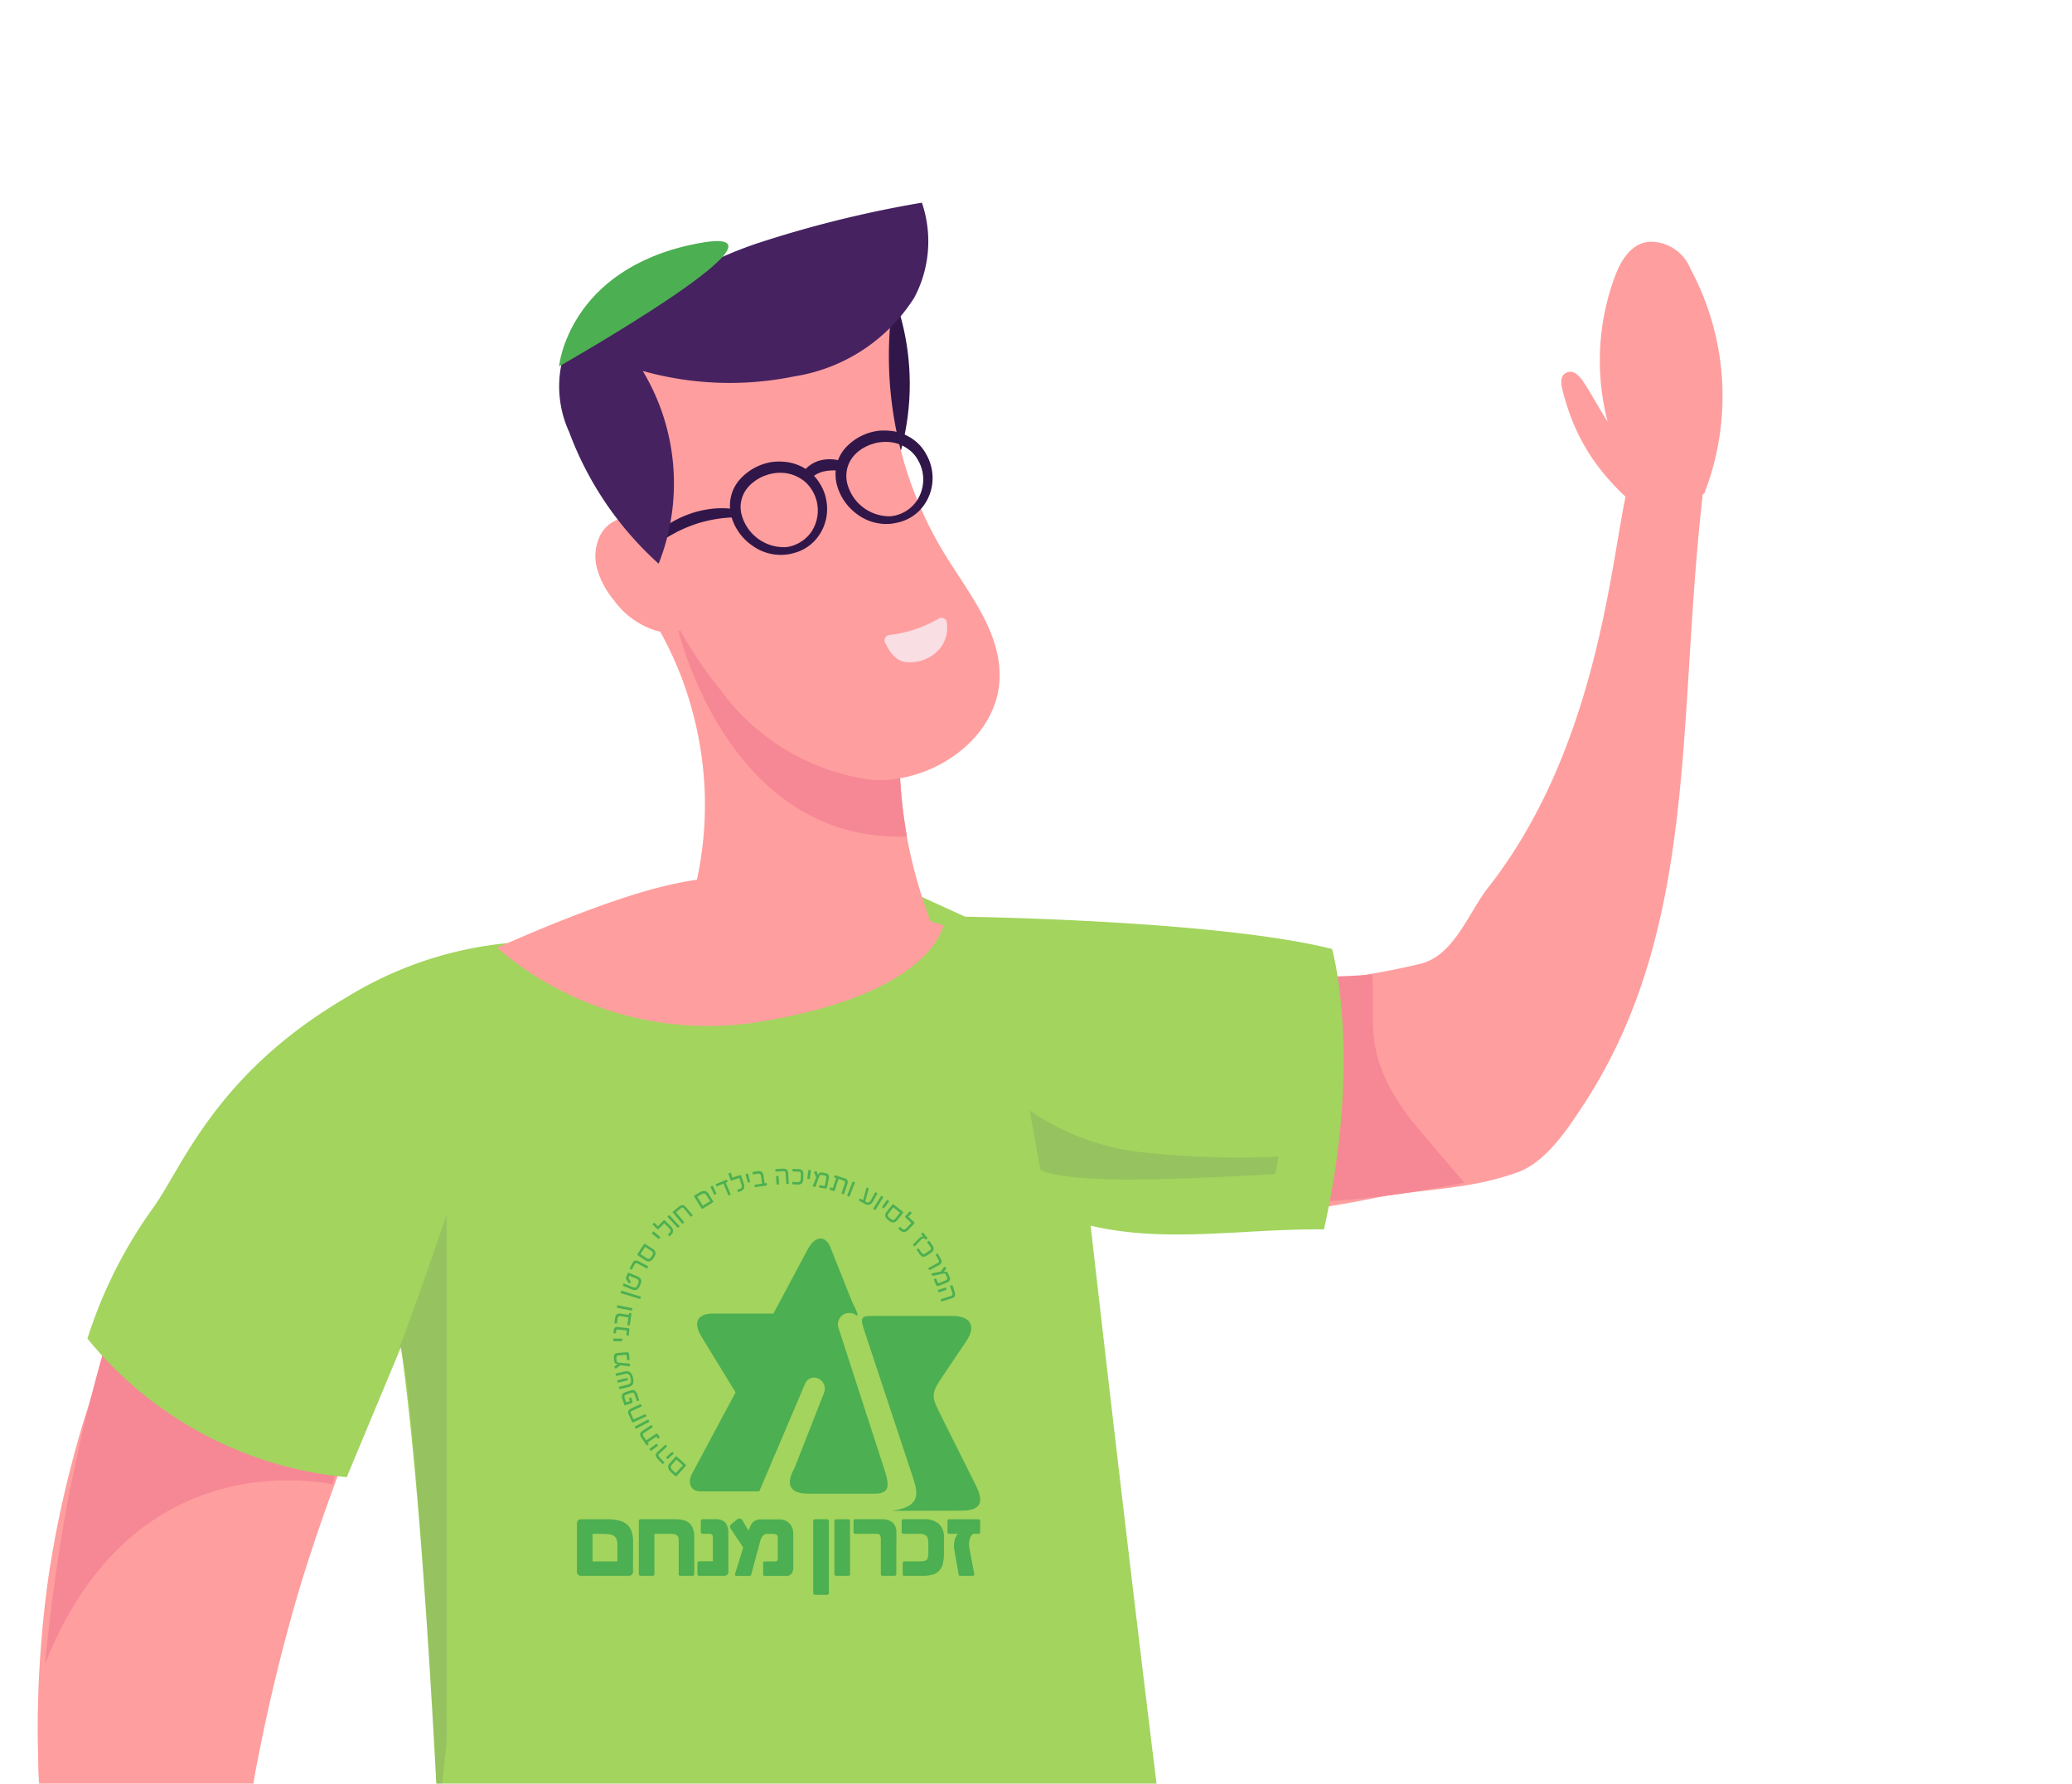 <svg xmlns="http://www.w3.org/2000/svg" xmlns:xlink="http://www.w3.org/1999/xlink" width="165" height="142" viewBox="0 0 165 142"><defs><style>.a{fill:#fff;stroke:#707070;}.b{fill:#4caf51;}.c{clip-path:url(#a);}.d,.l{fill:#ff9e9e;}.d,.e,.f,.g,.h,.i{stroke:rgba(0,0,0,0);}.e{fill:#f68895;}.f{fill:#311649;}.g{fill:#a2d45e;}.h{fill:#f9dee4;}.i{fill:#462261;}.j{clip-path:url(#b);}.k{fill:#311e69;opacity:0.1;}</style><clipPath id="a"><rect class="a" width="165" height="142" transform="translate(43 114)"/></clipPath><clipPath id="b"><rect class="b" width="34" height="34" transform="translate(-0.019 0.154)"/></clipPath></defs><g class="c" transform="translate(-43 -114)"><g transform="translate(43.003 114.061)"><g transform="matrix(0.995, -0.105, 0.105, 0.995, 68.939, 12.078)"><path class="d" d="M1145.542,402.948c9.22,5.479,20.3,6.828,31.277,5.765,4.333-.409,7.666.162,11.856-.881,2.31-.572,4.375-3.146,5.377-4.353,10.957-13.063,10.9-29.727,14.845-47.553,1.267-5.683-4.6-5.24-6.089-.64-1.8,5.54-4.5,19.86-14.132,29.775-1.779,1.819-3.25,5.111-6.031,5.479a58.246,58.246,0,0,1-9.874.45c-4.886-.164-9.71-.838-15.291-1.574-2.371-.327-6.664-1.431-10.855-1.819Z" transform="translate(-1145.542 -321.701)"/><path class="d" d="M1153.826,347.536a21.377,21.377,0,0,0,2.329-17.8,3.4,3.4,0,0,0-2.81-2.7c-1.49-.155-2.587,1.127-3.323,2.4a19.232,19.232,0,0,0-2.649,11.015c-.447-1.1-.817-2.323-1.262-3.414-.207-.507-.562-1.157-1.145-1.053s-.669.664-.641,1.234c.214,4.614,1.9,7.955,4.942,11.408C1150.8,348.305,1152.312,347.957,1153.826,347.536Z" transform="translate(-1116.203 -211.659) rotate(-5)"/><path class="e" d="M1165.02,374.522c9.219,5.479,21.8,6.342,32.775,5.278-.077-.119-3.371-4.889-3.608-5.278-3.486-5.65-2.077-8.072-1.937-11.959-4.886-.164-9.71-.838-15.291-1.574-2.371-.327-6.664-1.431-10.855-1.819Z" transform="translate(-1159.02 -293.276)"/></g><g transform="translate(1 98.925)"><path class="d" d="M1200.776,412.068c.016,1.007.037,2,.055,2.992.055.988.119,1.964.174,2.931s.17,1.92.269,2.863.188,1.871.34,2.793.28,1.815.42,2.707.341,1.766.506,2.618c.09.433.175.859.264,1.283s.2.84.3,1.257q.307,1.241.6,2.444c.216.8.459,1.571.689,2.348s.435,1.515.689,2.245.5,1.444.745,2.142c.124.349.23.7.37,1.033l.4,1c.531,1.321,1.016,2.575,1.579,3.744s1.034,2.269,1.586,3.282,1.034,1.955,1.531,2.807,1,1.622,1.455,2.306c.23.349.444.669.664.969s.439.573.641.831a16.328,16.328,0,0,0,1.124,1.265c.676.665,1.209.969,1.59.873s.6-.578.689-1.409a9.966,9.966,0,0,0,.025-1.5c0-.291-.03-.6-.055-.937s-.044-.684-.064-1.06q-.083-1.126-.23-2.468c-.09-.9-.156-1.873-.26-2.911s-.17-2.154-.274-3.327-.145-2.412-.216-3.709c-.016-.323-.034-.653-.051-.983s-.016-.669-.021-1.007q-.024-1.019-.051-2.074c-.025-.7,0-1.424,0-2.154s0-1.473.021-2.229.064-1.526.09-2.3c.021-.387.026-.782.051-1.177s.055-.791.085-1.192c.06-.8.1-1.611.17-2.433s.17-1.651.25-2.487.2-1.69.305-2.543.2-1.721.361-2.594.276-1.746.416-2.636.335-1.777.51-2.678c.719-3.589,1.609-7.275,2.666-11.012s2.319-7.331,3.594-10.789c.329-.859.646-1.716.965-2.562s.676-1.674,1.013-2.494c.154-.41.324-.813.5-1.222s.354-.813.524-1.222c.344-.8.65-1.6,1.016-2.374s.689-1.548,1.021-2.309.689-1.5,1.039-2.24c.055-.117.105-.239.161-.349a74.377,74.377,0,0,1-19-6.432c-.179.316-.366.637-.55.957-.46.813-.931,1.637-1.379,2.48s-.869,1.709-1.294,2.582-.821,1.773-1.22,2.678-.809,1.822-1.149,2.765-.715,1.887-1.064,2.847-.634,1.941-.954,2.927c-.75,2.479-1.4,5.027-1.94,7.63-.324,1.557-.6,3.142-.841,4.73A87.85,87.85,0,0,0,1200.776,412.068Z" transform="translate(-1198.776 -372.98)"/></g><path class="e" d="M1200.777,402.723c7.094-15.4,19.564-14.019,23.616-13.084.166-.535.337-1.071.5-1.609.329-1.055.62-2.105.968-3.126s.657-2.039.973-3.041.657-1.979.99-2.949c.052-.154.1-.315.153-.46a58.836,58.836,0,0,1-18.108-8.469c-.171.416-.349.839-.524,1.259-.438,1.071-.887,2.156-1.314,3.266s-.828,2.25-1.233,3.4-.782,2.335-1.163,3.525-.771,2.4-1.1,3.64-.681,2.484-1.014,3.748-.6,2.556-.909,3.854C1201.912,395.939,1201.287,399.292,1200.777,402.723Z" transform="translate(-1216.624 -206.925) rotate(-3)"/><path class="f" d="M1185.142,337.416a20.19,20.19,0,0,1-.5,14.2,64.982,64.982,0,0,1-2.16-11.084,3.1,3.1,0,0,1,.31-2.1A3.172,3.172,0,0,1,1185.142,337.416Z" transform="translate(-1113.751 -313.33)"/><path class="g" d="M1167.384,395.562a30.224,30.224,0,0,0,20.65,11.031l4.319-10.36c.021.186.046.375.071.556.765,5.615,1.421,13.169,1.979,21.374.855,12.693,1.462,26.928,1.811,37.882.1,3.02.17,5.789.23,8.2a231.357,231.357,0,0,0,47.208,1.93q7.229-.448,14.414-1.34c-1.326-6.29-2.454-12.463-3.4-18.448q-.5-3.127-.931-6.164c-.149-1.055-.294-2.11-.439-3.151-.974-7.265-3.921-31.989-6.024-50.5,6.093,1.436,12.321.209,18.579.3,3.1-13.805.646-22.327.646-22.327-9.1-2.3-28.957-2.555-29.222-2.574h0c-4.286-1.949-8.584-3.907-12.428-5.856-3.321,1.34,1.449,4.521-1.869,5.856l-1.729,3.884h-4.826l-8.957-1.685a29.92,29.92,0,0,0-19.43,4.21c-10.377,6.068-13.024,13.366-15.343,16.667A36.793,36.793,0,0,0,1167.384,395.562Z" transform="translate(-1160.424 -289.052)"/><path class="d" d="M1204.045,372.854a46.972,46.972,0,0,1-19.928.646,27.867,27.867,0,0,0,1.88-10.639v-.149a28.942,28.942,0,0,0-1.928-9.646,28.371,28.371,0,0,0-2.406-4.776,26.073,26.073,0,0,1,3.764-.1c6.511.285,13.019,2.875,16.219,7.674a37.172,37.172,0,0,0-.14,4.55c.02.669.06,1.331.119,1.99.069.869.174,1.731.31,2.581.042.3.094.609.15.919q.179,1.038.434,2.068A36.972,36.972,0,0,0,1204.045,372.854Z" transform="translate(-1129.87 -299.377)"/><path class="e" d="M1200.706,364.968c.042.3.094.609.15.919-14.52.526-18.34-16.91-18.34-16.91l1.685-.8c6.511.285,13.02,2.875,16.218,7.674a37.146,37.146,0,0,0-.14,4.55c.02.669.06,1.331.12,1.99C1200.465,363.254,1200.571,364.111,1200.706,364.968Z" transform="translate(-1128.64 -299.354)"/><path class="d" d="M1200.289,338.027a30.249,30.249,0,0,0,4.259,18.616c1.914,3.135,4.509,6.23,4.419,9.905-.115,4.826-5.3,8.425-10.131,8.154a17.775,17.775,0,0,1-12.118-7.2,33.308,33.308,0,0,1-7.189-24.835A36.751,36.751,0,0,1,1200.289,338.027Z" transform="translate(-1129.368 -312.668)"/><path class="h" d="M1181.509,349.676a9.991,9.991,0,0,0,3.925-1.305.431.431,0,0,1,.589.156.452.452,0,0,1,.052.163,2.635,2.635,0,0,1-.579,2.1,3.105,3.105,0,0,1-2.723,1.034c-.8-.11-1.241-.8-1.609-1.531a.428.428,0,0,1,.191-.575A.409.409,0,0,1,1181.509,349.676Z" transform="translate(-1110.682 -299.184)"/><path class="f" d="M1181.642,350.812h0a3.617,3.617,0,0,1,.765-.894,7.345,7.345,0,0,1,1.106-.809,8.479,8.479,0,0,1,1.524-.689c.085-.03.175-.06.264-.085.179-.051.361-.1.549-.14h0c.264-.06.54-.1.816-.14a7.744,7.744,0,0,1,1.365-.025l.1.014a3.016,3.016,0,0,1,.055-.885,3.08,3.08,0,0,1,.671-1.379,4.3,4.3,0,0,1,2.556-1.441,4.59,4.59,0,0,1,1.494.039,3.874,3.874,0,0,1,1.246.506,2.55,2.55,0,0,1,1.075-.66l.1-.025a3.083,3.083,0,0,1,1.4-.014,2.969,2.969,0,0,1,.623-1.011,4.239,4.239,0,0,1,1.232-.919h0a4.446,4.446,0,0,1,.69-.271,4.782,4.782,0,0,1,.69-.14,4.892,4.892,0,0,1,1,.014,2.863,2.863,0,0,1,.485.09,3.409,3.409,0,0,1,.921.37h0a2.576,2.576,0,0,1,.43.28,3.42,3.42,0,0,1,.97,1.149,3.816,3.816,0,0,1,.46,1.409,3.71,3.71,0,0,1-.74,2.721l-.043.055a3.459,3.459,0,0,1-1.131.919,3.866,3.866,0,0,1-.616.246,5.06,5.06,0,0,1-.77.154,3.893,3.893,0,0,1-2.73-.8,4.249,4.249,0,0,1-1.59-2.409,3.593,3.593,0,0,1-.069-1.041,4,4,0,0,0-.991.09l-.08.025a2.18,2.18,0,0,0-.659.315,3.468,3.468,0,0,1,.489.65,3.588,3.588,0,0,1,.51,1.39,3.712,3.712,0,0,1-.671,2.8,3.444,3.444,0,0,1-1.859,1.289,3.722,3.722,0,0,1-.6.131,3.843,3.843,0,0,1-2.758-.69,4.23,4.23,0,0,1-1.666-2.255l-.23.014a10.545,10.545,0,0,0-1.232.154,10.88,10.88,0,0,0-1.149.276l-.042.014h0c-.094.025-.181.06-.276.09a10.813,10.813,0,0,0-1.1.446l-.294.136-.228.131h0a8.413,8.413,0,0,0-.834.49l-.421.285a5.339,5.339,0,0,1-.46.294.591.591,0,0,1-.124.055.233.233,0,0,1-.1.014.269.269,0,0,1-.105-.041l-.051-.071v-.064A.3.3,0,0,1,1181.642,350.812Zm15.78-4.946a3.473,3.473,0,0,0,3.466,2.785,2.76,2.76,0,0,0,.549-.1,2.9,2.9,0,0,0,1.5-1.046,1.88,1.88,0,0,0,.209-.336h0a3.045,3.045,0,0,0-.071-3.02,2.486,2.486,0,0,0-.77-.85l-.129-.085h0a2.812,2.812,0,0,0-.86-.384h0l-.05-.014a3.309,3.309,0,0,0-1.166-.06,2.31,2.31,0,0,0-.54.115,3.058,3.058,0,0,0-.556.209h-.017l-.268.149a.99.99,0,0,0-.161.1l-.085.069a1.3,1.3,0,0,0-.23.179,2.56,2.56,0,0,0-.706,1.011l-.05.154a1.044,1.044,0,0,0-.042.17,2.532,2.532,0,0,0-.021.949ZM1189,348.282a.773.773,0,0,0,.035.184l.016.06a3.483,3.483,0,0,0,3.567,2.581,2.587,2.587,0,0,0,.435-.094,2.919,2.919,0,0,0,1.56-1.135,3.078,3.078,0,0,0,0-3.374,2.964,2.964,0,0,0-.5-.586,1.859,1.859,0,0,0-.31-.23,2.962,2.962,0,0,0-1.064-.439,3.3,3.3,0,0,0-1.556.076,3.939,3.939,0,0,0-.715.289l-.26.156a1.353,1.353,0,0,0-.156.12l-.085.064a1.249,1.249,0,0,0-.216.184c-.055.051-.1.1-.149.154l-.046.055a2.356,2.356,0,0,0-.515.991,2.251,2.251,0,0,0-.042.942Z" transform="translate(-1129.995 -307.61)"/><path class="d" d="M1194.165,346.7a1.988,1.988,0,0,0-1.82-1.859,2.579,2.579,0,0,0-2.356,1.335,3.741,3.741,0,0,0-.276,2.774,6.789,6.789,0,0,0,1.349,2.494,6.445,6.445,0,0,0,3.39,2.411,3.416,3.416,0,0,0,3.718-1.356C1196.353,350.815,1194.158,349.177,1194.165,346.7Z" transform="translate(-1142.156 -303.692)"/><path class="i" d="M1189.695,362.674a17.381,17.381,0,0,0-1.264-15.345,25.624,25.624,0,0,0,12.07.43,13.826,13.826,0,0,0,9.558-6.279,9.566,9.566,0,0,0,.6-7.55,90.831,90.831,0,0,0-12.781,3.13,31.355,31.355,0,0,0-11.491,6.665,3.908,3.908,0,0,0-4.39,2.88,8.672,8.672,0,0,0,.575,5.589A26.471,26.471,0,0,0,1189.695,362.674Z" transform="translate(-1137.248 -317.856)"/><path class="d" d="M1212.022,413.021a13.35,13.35,0,0,0,6.959,3.084,4.426,4.426,0,0,1,1.519.34,1.261,1.261,0,0,1,.749,1.25c-.135.756-1.124,1.009-1.88.88a4.862,4.862,0,0,0-2.266-.209,2.112,2.112,0,0,0-1.271,1.986,6.3,6.3,0,0,0,.609,2.42l2.909,7.239a4.385,4.385,0,0,1,.311,3.76,3.822,3.822,0,0,1-3.71,1.345,13.455,13.455,0,0,1-10.259-20.79A17.072,17.072,0,0,1,1212.022,413.021Z" transform="translate(-1197.249 -243.308)"/><path class="b" d="M-14436.947-11364.767c10.031-2.061-10.75,9.732-10.75,9.732S-14446.984-11362.7-14436.947-11364.767Z" transform="translate(14492.213 11384.142)"/><g class="j" transform="translate(45.016 92.786)"><path class="b" d="M-2894.854,99.276l.566-.621-.51-.462-.362.4a.351.351,0,0,0-.082.131.22.22,0,0,0,0,.118.278.278,0,0,0,.058.113.835.835,0,0,0,.109.114Zm-.028-1.287a.087.087,0,0,1,.14-.007l.66.6a.089.089,0,0,1,.008.142l-.693.76a.09.09,0,0,1-.143.007l-.279-.253a1.337,1.337,0,0,1-.174-.189.5.5,0,0,1-.089-.189.381.381,0,0,1,.011-.194.594.594,0,0,1,.132-.208Zm-.986.551a.038.038,0,0,1-.027.01.031.031,0,0,1-.026-.011l-.378-.408a.729.729,0,0,1-.1-.127.33.33,0,0,1-.044-.133.279.279,0,0,1,.027-.142.5.5,0,0,1,.121-.153l.6-.55a.031.031,0,0,1,.05,0l.085.092a.039.039,0,0,1,.01.025.034.034,0,0,1-.013.026l-.556.513a.928.928,0,0,0-.076.078.172.172,0,0,0-.039.071.1.1,0,0,0,.009.074.408.408,0,0,0,.068.093l.382.406a.037.037,0,0,1,.009.025.042.042,0,0,1-.012.028Zm.7-.944a.033.033,0,0,1,.052,0l.084.091a.032.032,0,0,1,0,.051l-.442.408a.033.033,0,0,1-.052,0l-.084-.092a.032.032,0,0,1,0-.051Zm-1.238-.651a.031.031,0,0,1,.028-.006.046.046,0,0,1,.022.014l.074.1a.048.048,0,0,1,.01.028.035.035,0,0,1-.013.026l-.517.384a.035.035,0,0,1-.028.006.038.038,0,0,1-.027-.016l-.074-.1a.034.034,0,0,1-.005-.027.037.037,0,0,1,.014-.025Zm-.409-1.494a.033.033,0,0,1,.03,0,.048.048,0,0,1,.023.019l.066.1a.043.043,0,0,1,.009.028.035.035,0,0,1-.017.025l-.682.454a.178.178,0,0,0-.092.117.238.238,0,0,0,.052.145l.22.329.78-.52a.086.086,0,0,1,.135.025l.156.233a.032.032,0,0,1-.01.05l-.1.068a.031.031,0,0,1-.049-.01l-.1-.148-.7.466.074.112a.032.032,0,0,1-.011.05l-.1.066a.04.04,0,0,1-.027.006.028.028,0,0,1-.024-.014l-.448-.669a.3.3,0,0,1-.055-.25.364.364,0,0,1,.16-.2Zm-.256-.434a.032.032,0,0,1,.031,0,.038.038,0,0,1,.018.018l.058.109a.046.046,0,0,1,.005.03.031.031,0,0,1-.019.023l-1.023.536a.036.036,0,0,1-.029,0,.037.037,0,0,1-.023-.02l-.058-.109a.03.03,0,0,1,0-.028.036.036,0,0,1,.017-.023Zm-.592-1.231a.033.033,0,0,1,.029,0,.049.049,0,0,1,.021.02l.05.111a.049.049,0,0,1,0,.029.036.036,0,0,1-.021.021l-.687.317c-.038.018-.07.034-.1.05a.165.165,0,0,0-.059.054.119.119,0,0,0-.013.075.382.382,0,0,0,.036.109l.2.426.908-.417a.033.033,0,0,1,.03,0,.041.041,0,0,1,.019.018l.052.113a.045.045,0,0,1,0,.03.033.033,0,0,1-.02.022l-1.05.482a.03.03,0,0,1-.03,0,.032.032,0,0,1-.022-.02l-.264-.569a.751.751,0,0,1-.051-.15.338.338,0,0,1,0-.142.278.278,0,0,1,.069-.129.49.49,0,0,1,.16-.109Zm-.78-.523a.036.036,0,0,1,.031,0,.038.038,0,0,1,.02.024l.092.268a.135.135,0,0,1,.008.072.076.076,0,0,1-.027.045.131.131,0,0,1-.046.028l-.056.02-.469.161a.04.04,0,0,1-.028,0,.032.032,0,0,1-.02-.022l-.173-.508a.449.449,0,0,1-.011-.316.389.389,0,0,1,.255-.2l.326-.111a1.134,1.134,0,0,1,.22-.053.359.359,0,0,1,.166.017.285.285,0,0,1,.125.1.691.691,0,0,1,.1.194l.159.469c.009.025,0,.042-.021.05l-.116.039c-.022.007-.038,0-.047-.027l-.153-.451a.465.465,0,0,0-.059-.124.154.154,0,0,0-.071-.059.176.176,0,0,0-.1-.005,1.108,1.108,0,0,0-.135.038l-.284.1c-.043.015-.077.028-.107.042a.157.157,0,0,0-.063.05.116.116,0,0,0-.018.076.462.462,0,0,0,.027.119l.117.343.294-.1-.066-.194a.035.035,0,0,1,.022-.05Zm-.541-2.068a.9.9,0,0,1,.275-.028.424.424,0,0,1,.2.067.434.434,0,0,1,.144.162,1.066,1.066,0,0,1,.1.259,1.372,1.372,0,0,1,.042.286.522.522,0,0,1-.04.223.416.416,0,0,1-.134.162.707.707,0,0,1-.244.1l-.661.161a.035.035,0,0,1-.028-.006.04.04,0,0,1-.019-.025l-.029-.115a.037.037,0,0,1,.005-.029.036.036,0,0,1,.024-.018l.65-.158a.493.493,0,0,0,.183-.079.243.243,0,0,0,.084-.121.384.384,0,0,0,.01-.156,1.351,1.351,0,0,0-.034-.186.973.973,0,0,0-.054-.165.284.284,0,0,0-.086-.114.3.3,0,0,0-.14-.052.622.622,0,0,0-.211.022l-.612.15a.053.053,0,0,1-.028,0,.027.027,0,0,1-.017-.021l-.032-.126a.032.032,0,0,1,.006-.027.063.063,0,0,1,.024-.014Zm.247.5a.034.034,0,0,1,.03.005.036.036,0,0,1,.016.022l.03.12a.038.038,0,0,1,0,.028.035.035,0,0,1-.024.015l-.742.181a.037.037,0,0,1-.028,0,.033.033,0,0,1-.019-.023l-.03-.12a.033.033,0,0,1,.006-.027.037.037,0,0,1,.023-.018Zm-.044-2.04a.234.234,0,0,1,.148.025.126.126,0,0,1,.06.1l.037.452a.046.046,0,0,1-.007.028.033.033,0,0,1-.025.014l-.121.01a.037.037,0,0,1-.028-.008.045.045,0,0,1-.011-.026l-.029-.341c0-.03-.01-.047-.027-.051a.318.318,0,0,0-.08,0l-.54.045a.323.323,0,0,0-.1.022.119.119,0,0,0-.055.046.149.149,0,0,0-.019.068.463.463,0,0,0,0,.086l.015.178a.455.455,0,0,0,.009.067.142.142,0,0,0,.027.052.138.138,0,0,0,.049.036.267.267,0,0,0,.083.019l.867.077c.013,0,.019.008.021.017s0,.019.005.029l.011.15a.017.017,0,0,1-.014.021.068.068,0,0,1-.032,0l-.72-.084-.353.264a.038.038,0,0,1-.027.009.033.033,0,0,1-.022-.011l-.076-.118a.039.039,0,0,1,.005-.054l.253-.171-.1-.03a.252.252,0,0,1-.13-.084.294.294,0,0,1-.048-.152l-.025-.3a.331.331,0,0,1,.011-.12.257.257,0,0,1,.051-.1.277.277,0,0,1,.095-.075.38.38,0,0,1,.135-.036Zm-.372-1.089a.032.032,0,0,1,.027.013.035.035,0,0,1,.009.024v.124a.041.041,0,0,1-.01.028.03.03,0,0,1-.025.012l-.645,0a.038.038,0,0,1-.027-.013.043.043,0,0,1-.011-.028V88.6a.032.032,0,0,1,.013-.024.033.033,0,0,1,.026-.013Zm.521-.831a.087.087,0,0,1,.088.108l-.05.453a.032.032,0,0,1-.041.032l-.121-.013c-.024,0-.034-.015-.032-.04l.039-.353-.707-.077a.338.338,0,0,0-.051,0,.123.123,0,0,0-.042.01.061.061,0,0,0-.032.029.138.138,0,0,0-.017.059l-.019.175a.036.036,0,0,1-.013.024.038.038,0,0,1-.028.008l-.12-.012a.039.039,0,0,1-.024-.014.034.034,0,0,1-.009-.027l.021-.2a.277.277,0,0,1,.1-.211.337.337,0,0,1,.232-.041Zm-1.073-.391a.046.046,0,0,1-.024-.013.032.032,0,0,1-.008-.028l.055-.373a.692.692,0,0,1,.04-.159.334.334,0,0,1,.079-.121.283.283,0,0,1,.128-.07.483.483,0,0,1,.2,0l.643.093.017-.118a.03.03,0,0,1,.016-.024.032.032,0,0,1,.025-.006l.121.017a.033.033,0,0,1,.031.042l-.131.9a.032.032,0,0,1-.041.031l-.121-.017a.041.041,0,0,1-.023-.013.033.033,0,0,1-.008-.028l.086-.586-.593-.086a.3.3,0,0,0-.189.019.222.222,0,0,0-.083.171l-.049.363a.032.032,0,0,1-.015.026.042.042,0,0,1-.029,0Zm1.365-1.206a.03.03,0,0,1,.024.017.04.04,0,0,1,.005.026l-.025.121a.048.048,0,0,1-.014.026.033.033,0,0,1-.03.006l-1.134-.224a.04.04,0,0,1-.023-.018.03.03,0,0,1-.006-.03l.024-.121a.04.04,0,0,1,.017-.022.04.04,0,0,1,.028-.006Zm.681-.92a.033.033,0,0,1,.02.019.036.036,0,0,1,0,.026l-.036.119a.05.05,0,0,1-.017.025.027.027,0,0,1-.027,0l-1.5-.463a.039.039,0,0,1-.02-.021.033.033,0,0,1,0-.03l.037-.119a.034.034,0,0,1,.019-.02.042.042,0,0,1,.029,0Zm-.267-1.619a.775.775,0,0,1,.21.133.352.352,0,0,1,.1.156.383.383,0,0,1,.005.189,1.338,1.338,0,0,1-.073.232,1.451,1.451,0,0,1-.113.213.432.432,0,0,1-.138.136.343.343,0,0,1-.182.046.662.662,0,0,1-.242-.058l-.688-.281a.039.039,0,0,1-.02-.019.029.029,0,0,1,0-.029l.047-.115a.036.036,0,0,1,.02-.019.037.037,0,0,1,.031,0l.691.283a.44.44,0,0,0,.148.037.187.187,0,0,0,.109-.027.268.268,0,0,0,.083-.09,1.159,1.159,0,0,0,.074-.151.924.924,0,0,0,.052-.163.27.27,0,0,0,0-.123.194.194,0,0,0-.06-.092.529.529,0,0,0-.132-.074l-.543-.221-.075.181.184.305a.034.034,0,0,1-.012.052l-.1.061a.035.035,0,0,1-.03.006.039.039,0,0,1-.022-.021l-.208-.34a.252.252,0,0,1-.015-.043.093.093,0,0,1,.006-.048l.132-.321a.088.088,0,0,1,.131-.05Zm.852-.8a.032.032,0,0,1,.015.049l-.059.109a.038.038,0,0,1-.02.018.036.036,0,0,1-.03,0l-.722-.387a.183.183,0,0,0-.146-.028.222.222,0,0,0-.1.107l-.211.391a.031.031,0,0,1-.048.014l-.106-.057a.039.039,0,0,1-.019-.021.029.029,0,0,1,0-.029l.24-.445a.3.3,0,0,1,.2-.166.366.366,0,0,1,.255.046Zm-.593-.963.488.319a.256.256,0,0,0,.231.058h0a.554.554,0,0,0,.178-.2.537.537,0,0,0,.109-.24.187.187,0,0,0-.036-.093.392.392,0,0,0-.107-.1l-.486-.321Zm.97-.415a.617.617,0,0,1,.167.158.35.35,0,0,1,.063.17.693.693,0,0,1-.141.373.691.691,0,0,1-.287.277.42.42,0,0,1-.393-.08l-.569-.372a.086.086,0,0,1-.032-.135l.483-.735a.089.089,0,0,1,.14-.028Zm.593-.963a.025.025,0,0,1,.013.025.034.034,0,0,1-.008.025l-.079.1a.046.046,0,0,1-.025.016.03.03,0,0,1-.028-.007l-.5-.407a.035.035,0,0,1-.013-.025.037.037,0,0,1,.008-.03l.079-.1a.033.033,0,0,1,.025-.011.036.036,0,0,1,.028.007Zm.855-.834a.725.725,0,0,1,.118.149.424.424,0,0,1,.059.163.372.372,0,0,1-.014.166.4.4,0,0,1-.1.16l-.139.142a.044.044,0,0,1-.027.013.032.032,0,0,1-.027-.011l-.087-.085a.03.03,0,0,1-.011-.026.035.035,0,0,1,.013-.027l.128-.132a.221.221,0,0,0,.066-.11.184.184,0,0,0,0-.1.3.3,0,0,0-.048-.089.843.843,0,0,0-.065-.074l-.386-.374-.431.441a.09.09,0,0,1-.143,0l-.341-.332a.029.029,0,0,1-.011-.027.038.038,0,0,1,.013-.027l.083-.086a.043.043,0,0,1,.026-.013.033.033,0,0,1,.027.011l.271.263.432-.444a.088.088,0,0,1,.14,0Zm.687-.03a.029.029,0,0,1,.01.028.04.04,0,0,1-.011.023l-.092.085a.043.043,0,0,1-.027.013.034.034,0,0,1-.028-.012l-.785-.847a.038.038,0,0,1-.009-.028.036.036,0,0,1,.013-.028l.092-.084a.029.029,0,0,1,.025-.008.038.038,0,0,1,.027.011Zm1.043-.876a.031.031,0,0,1,.009.027.036.036,0,0,1-.014.025l-.094.078a.049.049,0,0,1-.028.011.039.039,0,0,1-.026-.014l-.484-.581a.964.964,0,0,0-.074-.081.162.162,0,0,0-.067-.042.123.123,0,0,0-.077.005.394.394,0,0,0-.1.064l-.362.3.639.767a.031.031,0,0,1,.009.028.044.044,0,0,1-.013.023l-.1.079a.048.048,0,0,1-.028.011.032.032,0,0,1-.027-.014l-.74-.886a.04.04,0,0,1-.008-.027.035.035,0,0,1,.015-.027l.483-.4a.7.7,0,0,1,.13-.088.343.343,0,0,1,.139-.038.269.269,0,0,1,.143.034.463.463,0,0,1,.146.125Zm.376-1.446.444.713.586-.361-.283-.457a.352.352,0,0,0-.1-.114.231.231,0,0,0-.113-.038.278.278,0,0,0-.125.025.947.947,0,0,0-.139.071Zm1.25.327a.087.087,0,0,1-.032.136l-.759.468a.088.088,0,0,1-.138-.033l-.542-.873a.089.089,0,0,1,.033-.139l.32-.2a1.258,1.258,0,0,1,.23-.114.489.489,0,0,1,.206-.033.375.375,0,0,1,.185.065.6.6,0,0,1,.163.184Zm.273-.6a.03.03,0,0,1,0,.028.032.032,0,0,1-.018.019l-.112.053a.043.043,0,0,1-.03,0,.028.028,0,0,1-.021-.018l-.28-.579a.034.034,0,0,1,0-.029.042.042,0,0,1,.021-.023l.113-.053a.027.027,0,0,1,.026,0,.033.033,0,0,1,.022.018Zm.891-.952c.009.025,0,.042-.02.052l-.123.051.387.92a.031.031,0,0,1-.02.047l-.115.048a.032.032,0,0,1-.047-.02l-.387-.92-.519.217a.032.032,0,0,1-.047-.02l-.047-.11a.057.057,0,0,1,0-.029.032.032,0,0,1,.019-.021l.825-.344a.033.033,0,0,1,.027,0,.027.027,0,0,1,.017.016Zm1.294.188a.653.653,0,0,1,.034.187.467.467,0,0,1-.024.171.372.372,0,0,1-.091.142.42.42,0,0,1-.164.094l-.189.06a.037.037,0,0,1-.03,0,.035.035,0,0,1-.019-.023l-.036-.116a.03.03,0,0,1,0-.028.046.046,0,0,1,.024-.017l.177-.057a.226.226,0,0,0,.11-.066.217.217,0,0,0,.044-.092.37.37,0,0,0,0-.1.986.986,0,0,0-.025-.1l-.165-.511-.588.188a.09.09,0,0,1-.127-.064l-.146-.454a.034.034,0,0,1,0-.029.043.043,0,0,1,.025-.018l.113-.037a.048.048,0,0,1,.03,0,.037.037,0,0,1,.019.023l.114.359.591-.188a.087.087,0,0,1,.122.067Zm.5-.168a.031.031,0,0,1,0,.029.034.034,0,0,1-.021.015l-.121.032a.04.04,0,0,1-.029,0,.031.031,0,0,1-.019-.022l-.163-.621a.033.033,0,0,1,0-.028.039.039,0,0,1,.025-.019l.12-.032a.034.034,0,0,1,.028.005.04.04,0,0,1,.019.023Zm.192-.727a.04.04,0,0,1,.005-.027.028.028,0,0,1,.025-.016l.373-.057a.705.705,0,0,1,.165-.008.326.326,0,0,1,.138.039.286.286,0,0,1,.1.1.514.514,0,0,1,.062.185l.1.641.118-.018a.035.035,0,0,1,.028.007.036.036,0,0,1,.013.023l.018.12a.032.032,0,0,1-.031.042l-.9.138a.032.032,0,0,1-.041-.03l-.02-.12a.035.035,0,0,1,.006-.025.032.032,0,0,1,.025-.015l.587-.09-.091-.591a.3.3,0,0,0-.074-.174.222.222,0,0,0-.188-.03l-.363.06a.041.041,0,0,1-.029-.007.047.047,0,0,1-.014-.026Zm1.819-.224a.04.04,0,0,1,.01-.027.033.033,0,0,1,.025-.013l.555-.037a.749.749,0,0,1,.158.006.344.344,0,0,1,.133.049.279.279,0,0,1,.093.111.493.493,0,0,1,.045.189l.053.807c0,.025-.009.038-.033.04l-.125.007a.036.036,0,0,1-.027-.006.036.036,0,0,1-.011-.027l-.05-.753c0-.042-.007-.078-.013-.109a.179.179,0,0,0-.031-.074.118.118,0,0,0-.064-.04.391.391,0,0,0-.115-.006l-.556.041a.039.039,0,0,1-.026-.01.035.035,0,0,1-.013-.027Zm.295,1.137a.032.032,0,0,1-.033.039l-.124.007a.033.033,0,0,1-.04-.033l-.039-.6a.033.033,0,0,1,.035-.039l.124-.008a.033.033,0,0,1,.039.034Zm1.926-.426a1.044,1.044,0,0,1-.03.224.358.358,0,0,1-.074.149.29.29,0,0,1-.139.081.718.718,0,0,1-.216.019l-.379-.015a.033.033,0,0,1-.036-.039l.005-.122c0-.024.014-.035.039-.033l.359.013a.5.5,0,0,0,.138-.008.148.148,0,0,0,.081-.045.165.165,0,0,0,.039-.087.968.968,0,0,0,.013-.137l.011-.307q0-.066,0-.113a.158.158,0,0,0-.024-.076.118.118,0,0,0-.064-.043.431.431,0,0,0-.122-.016l-.42-.018a.028.028,0,0,1-.025-.012.044.044,0,0,1-.008-.028l0-.121a.046.046,0,0,1,.009-.026.03.03,0,0,1,.028-.011l.433.018a.425.425,0,0,1,.3.108.394.394,0,0,1,.093.31Zm.527.009a.036.036,0,0,1-.016.024.036.036,0,0,1-.025.006l-.124-.016a.044.044,0,0,1-.027-.013.035.035,0,0,1-.009-.027l.082-.638a.035.035,0,0,1,.016-.024.039.039,0,0,1,.029-.008l.124.016a.032.032,0,0,1,.023.015.036.036,0,0,1,.009.027Zm1.386.616a.235.235,0,0,1-.063.137.123.123,0,0,1-.114.029l-.449-.081a.044.044,0,0,1-.025-.013.035.035,0,0,1-.006-.029l.022-.119a.032.032,0,0,1,.016-.024.041.041,0,0,1,.028,0l.338.061c.029.005.048,0,.056-.014a.278.278,0,0,0,.023-.077l.1-.531a.336.336,0,0,0,0-.1.116.116,0,0,0-.03-.066.135.135,0,0,0-.061-.036.69.69,0,0,0-.083-.02l-.177-.032a.391.391,0,0,0-.067-.007.131.131,0,0,0-.058.011.147.147,0,0,0-.048.039.239.239,0,0,0-.04.074l-.3.815c-.005.011-.011.016-.021.015a.116.116,0,0,1-.03,0l-.149-.026c-.01,0-.015-.009-.015-.021a.062.062,0,0,1,.007-.031l.267-.672-.164-.408a.036.036,0,0,1,0-.029.036.036,0,0,1,.016-.019l.135-.042a.038.038,0,0,1,.05.019l.1.288.055-.093a.256.256,0,0,1,.115-.1.3.3,0,0,1,.159-.006l.294.052a.351.351,0,0,1,.114.042.275.275,0,0,1,.085.076.275.275,0,0,1,.047.11.307.307,0,0,1,0,.138Zm1.336.592a.037.037,0,0,1-.02.022.048.048,0,0,1-.03,0l-.115-.037a.047.047,0,0,1-.024-.018.032.032,0,0,1,0-.03l.257-.777a.169.169,0,0,0,0-.148.231.231,0,0,0-.129-.083l-.377-.124-.294.89a.086.086,0,0,1-.123.063l-.267-.088a.032.032,0,0,1-.021-.046l.037-.115a.032.032,0,0,1,.046-.023l.169.056.264-.8-.128-.042a.031.031,0,0,1-.022-.045l.037-.115a.042.042,0,0,1,.017-.022.031.031,0,0,1,.029,0l.765.252a.3.3,0,0,1,.2.163.362.362,0,0,1,0,.259Zm.442.192a.033.033,0,0,1-.021.022.045.045,0,0,1-.026,0l-.116-.045a.049.049,0,0,1-.024-.019.034.034,0,0,1,0-.03l.421-1.075a.041.041,0,0,1,.02-.021.047.047,0,0,1,.031,0l.115.044a.03.03,0,0,1,.018.02.035.035,0,0,1,0,.03Z" transform="translate(2903.647 -74.84)"/><path class="b" d="M-2838.565,79.707a.035.035,0,0,1,.014-.023.021.021,0,0,1,.024,0l.117.066a.03.03,0,0,1,.018.022.068.068,0,0,1,0,.03l-.27.992.091.051a.246.246,0,0,0,.125.037.188.188,0,0,0,.1-.031.3.3,0,0,0,.075-.069.872.872,0,0,0,.054-.083l.34-.609a.037.037,0,0,1,.021-.019.035.035,0,0,1,.029,0l.109.061a.042.042,0,0,1,.016.021.037.037,0,0,1,0,.03l-.343.61a.664.664,0,0,1-.115.151.463.463,0,0,1-.143.1.375.375,0,0,1-.165.031.4.4,0,0,1-.179-.055l-.5-.277a.031.031,0,0,1-.014-.049l.06-.106a.032.032,0,0,1,.048-.014l.219.123Zm.717,1.755a.03.03,0,0,1-.026.017.035.035,0,0,1-.024-.005l-.106-.066a.043.043,0,0,1-.018-.023.031.031,0,0,1,0-.03l.616-.975a.035.035,0,0,1,.025-.016.035.035,0,0,1,.03,0l.1.066a.033.033,0,0,1,.015.024.037.037,0,0,1,0,.028Zm.7-.132a.031.031,0,0,1-.025.014.034.034,0,0,1-.025-.006l-.1-.071a.043.043,0,0,1-.017-.024.028.028,0,0,1,.005-.028l.372-.524a.032.032,0,0,1,.024-.014.038.038,0,0,1,.031.006l.1.071a.033.033,0,0,1,.013.024.04.04,0,0,1,0,.028Zm.721-.057-.361.457c-.072.09-.1.165-.078.224l0,0a.549.549,0,0,0,.181.194.544.544,0,0,0,.231.129.178.178,0,0,0,.1-.028.383.383,0,0,0,.1-.1l.363-.454Zm.329,1a.61.61,0,0,1-.172.153.341.341,0,0,1-.176.046.681.681,0,0,1-.36-.172.671.671,0,0,1-.252-.31.413.413,0,0,1,.113-.382l.423-.533a.087.087,0,0,1,.137-.02l.691.544a.089.089,0,0,1,.017.142Zm.878.772a.732.732,0,0,1-.148.12.451.451,0,0,1-.162.062.383.383,0,0,1-.168-.011.41.41,0,0,1-.162-.1l-.145-.137a.036.036,0,0,1-.013-.025.033.033,0,0,1,.01-.028l.083-.088a.03.03,0,0,1,.027-.012.038.038,0,0,1,.027.012l.135.127a.223.223,0,0,0,.112.064.191.191,0,0,0,.1-.006.266.266,0,0,0,.088-.05.865.865,0,0,0,.074-.068l.369-.391-.449-.423a.088.088,0,0,1-.006-.142l.328-.347a.033.033,0,0,1,.027-.012.041.041,0,0,1,.026.013l.088.083a.042.042,0,0,1,.014.025.039.039,0,0,1-.011.027l-.259.275.452.424a.086.086,0,0,1,0,.138Zm1.4.787c-.021.016-.041.015-.054,0l-.07-.09a.231.231,0,0,0-.155.012.38.38,0,0,0-.14.109l-.481.508a.023.023,0,0,1-.026.01.05.05,0,0,1-.025-.016l-.076-.1a.057.057,0,0,1-.01-.029.039.039,0,0,1,.016-.024l.443-.453a.723.723,0,0,1,.063-.064.506.506,0,0,1,.08-.056.5.5,0,0,1,.093-.04.326.326,0,0,1,.1-.012l-.138-.179a.036.036,0,0,1-.009-.028.038.038,0,0,1,.015-.024l.1-.074a.037.037,0,0,1,.028-.008.033.033,0,0,1,.025.014l.327.422a.028.028,0,0,1,.007.027.042.042,0,0,1-.01.022Zm.139,1.229a1.087,1.087,0,0,1-.2.112.343.343,0,0,1-.165.029.28.28,0,0,1-.148-.06.752.752,0,0,1-.146-.161l-.217-.311a.033.033,0,0,1,.009-.052l.1-.069a.031.031,0,0,1,.05.011l.2.294a.6.6,0,0,0,.091.1.148.148,0,0,0,.085.037.174.174,0,0,0,.093-.022,1,1,0,0,0,.116-.072l.254-.175a.88.88,0,0,0,.089-.068.145.145,0,0,0,.047-.064.126.126,0,0,0,0-.078.474.474,0,0,0-.06-.107l-.24-.345a.03.03,0,0,1-.006-.028.042.042,0,0,1,.019-.023l.1-.069a.052.052,0,0,1,.027-.008.032.032,0,0,1,.025.015l.247.356a.433.433,0,0,1,.094.3.4.4,0,0,1-.193.261Zm.16,1.2a.033.033,0,0,1-.051-.014l-.059-.109a.035.035,0,0,1,0-.026.037.037,0,0,1,.019-.023l.719-.393c.061-.033.095-.069.1-.106a.216.216,0,0,0-.035-.143l-.214-.389a.032.032,0,0,1,.015-.049l.105-.057a.041.041,0,0,1,.028,0,.028.028,0,0,1,.022.017l.244.444a.3.3,0,0,1,.034.255.369.369,0,0,1-.178.188Zm.738,1.25a.241.241,0,0,1-.15.021.127.127,0,0,1-.088-.08l-.175-.419a.041.041,0,0,1,0-.029.037.037,0,0,1,.022-.021l.112-.047a.032.032,0,0,1,.029,0,.037.037,0,0,1,.018.022l.133.314c.012.027.026.041.043.041a.275.275,0,0,0,.076-.023l.5-.208a.309.309,0,0,0,.092-.053.119.119,0,0,0,.038-.061.165.165,0,0,0,0-.07.606.606,0,0,0-.029-.08l-.071-.165a.3.3,0,0,0-.029-.061.149.149,0,0,0-.041-.042.143.143,0,0,0-.058-.019.243.243,0,0,0-.084.007l-.85.193a.02.02,0,0,1-.023-.009.211.211,0,0,1-.013-.026l-.058-.139a.018.018,0,0,1,.008-.023.058.058,0,0,1,.031-.012l.709-.142.253-.36a.044.044,0,0,1,.024-.016.028.028,0,0,1,.024,0l.11.089a.04.04,0,0,1,.011.053l-.187.241.108,0a.242.242,0,0,1,.15.039.289.289,0,0,1,.092.13l.116.275a.343.343,0,0,1,.028.118.257.257,0,0,1-.017.112.28.28,0,0,1-.066.1.359.359,0,0,1-.116.075Zm1.026-.044a.041.041,0,0,1,.03,0,.033.033,0,0,1,.018.02l.17.53a.7.7,0,0,1,.032.153.312.312,0,0,1-.016.14.282.282,0,0,1-.084.118.488.488,0,0,1-.174.088l-.774.247a.032.032,0,0,1-.046-.022l-.038-.119a.037.037,0,0,1,0-.028.036.036,0,0,1,.022-.018l.721-.23a.884.884,0,0,0,.1-.039.17.17,0,0,0,.063-.048.107.107,0,0,0,.023-.072.366.366,0,0,0-.022-.113l-.173-.528a.033.033,0,0,1,0-.027.037.037,0,0,1,.023-.019Zm-1.034.56a.032.032,0,0,1-.046-.023l-.038-.118a.033.033,0,0,1,.024-.047l.573-.183a.034.034,0,0,1,.047.024l.037.118a.033.033,0,0,1-.024.047Z" transform="translate(2862.546 -77.994)"/><path class="b" d="M-2838.318,112.385l4,12.087c.416,1.267.486,2.227-1.719,2.539l5.528-.018c1.569,0,1.833-.668,1.163-2.008l-2.8-5.6c-.718-1.435-.806-1.672.1-3.009l1.928-2.861c.845-1.254.317-2.021-1.1-2.022l-6.139,0c-.86,0-1.266-.051-.955.895" transform="translate(2862.038 -99.572)"/><path class="b" d="M-2871.493,93.161l-2.753,5.15-4.819,0c-1.2,0-1.61.684-.914,1.823l2.721,4.449-3.454,6.455c-.369.638-.2,1.424.664,1.424h4.677l3.619-8.505c.44-1.124,2.071-.367,1.466.848l-2.284,5.817c-.751,1.317-.319,2.026,1.1,2.026l5.237,0c1.343,0,1.221-.7.78-2.063l-3.631-11.2a.91.91,0,0,1,1.348-1c.509.371-.14-.748-.277-1.092l-1.685-4.238c-.414-1.044-1.252-.9-1.791.107" transform="translate(2890.815 -86.577)"/><path class="b" d="M-2907.534,162.989v2.2h1.98v-1.244a1.53,1.53,0,0,0-.071-.519.537.537,0,0,0-.223-.285.934.934,0,0,0-.39-.116c-.158-.016-.352-.026-.577-.033Zm3.22,2.979a.321.321,0,0,1-.36.366h-3.737a.322.322,0,0,1-.363-.366V162.2a.324.324,0,0,1,.363-.37h2a4.355,4.355,0,0,1,.913.086,1.608,1.608,0,0,1,.661.293,1.265,1.265,0,0,1,.4.56,2.531,2.531,0,0,1,.133.884Z" transform="translate(2909.702 -133.723)"/><path class="b" d="M-2889.086,166.2a.128.128,0,0,1-.04.1.144.144,0,0,1-.093.034h-.972a.118.118,0,0,1-.133-.135v-2.563c0-.092,0-.176-.008-.256a.4.4,0,0,0-.071-.207.388.388,0,0,0-.2-.138,1.308,1.308,0,0,0-.4-.047h-1.254v3.21a.129.129,0,0,1-.04.1.138.138,0,0,1-.1.034h-.964a.156.156,0,0,1-.1-.034.124.124,0,0,1-.039-.1v-4.226a.135.135,0,0,1,.039-.1.132.132,0,0,1,.1-.044h2.773a2.811,2.811,0,0,1,.581.059,1.178,1.178,0,0,1,.479.216,1.075,1.075,0,0,1,.323.429,1.8,1.8,0,0,1,.117.7Z" transform="translate(2899.353 -133.723)"/><path class="b" d="M-2876.564,165.975a.321.321,0,0,1-.367.359h-1.95c-.1,0-.144-.044-.144-.135v-.872a.145.145,0,0,1,.042-.107.133.133,0,0,1,.1-.043h1.082v-1.885a.323.323,0,0,0-.068-.245.446.446,0,0,0-.276-.058h-.471a.137.137,0,0,1-.1-.04.122.122,0,0,1-.039-.091v-.885a.14.14,0,0,1,.039-.1.129.129,0,0,1,.1-.045h1a1.027,1.027,0,0,1,.814.275,1.251,1.251,0,0,1,.234.828Z" transform="translate(2889.547 -133.723)"/><path class="b" d="M-2865.94,165.5a.88.88,0,0,1-.139.534.474.474,0,0,1-.4.183h-1.74c-.083,0-.124-.044-.124-.134v-.866a.179.179,0,0,1,.031-.107.111.111,0,0,1,.093-.042h.814c.115,0,.182-.027.2-.081a1.023,1.023,0,0,0,.028-.283v-1.2c0-.16,0-.284-.006-.37a.257.257,0,0,0-.078-.187.412.412,0,0,0-.225-.066c-.1-.007-.25-.009-.445-.009a.54.54,0,0,0-.437.148,1.136,1.136,0,0,0-.206.423l-.727,2.7c-.01.041-.03.064-.063.068a.615.615,0,0,1-.109.008h-1.018a.074.074,0,0,1-.08-.062.239.239,0,0,1,0-.117l.643-2.078-1.01-1.523a.252.252,0,0,1-.042-.17.187.187,0,0,1,.064-.135l.485-.4a.327.327,0,0,1,.226-.073.2.2,0,0,1,.188.1l.51.858.132-.321a.954.954,0,0,1,.342-.445,1.059,1.059,0,0,1,.576-.134h1.386a1.269,1.269,0,0,1,.44.075,1.009,1.009,0,0,1,.354.22,1.052,1.052,0,0,1,.244.364,1.321,1.321,0,0,1,.09.5Z" transform="translate(2884.095 -133.603)"/><path class="b" d="M-2849.188,167.716a.117.117,0,0,1-.039.091.14.14,0,0,1-.1.034h-.964a.155.155,0,0,1-.1-.034.116.116,0,0,1-.041-.091v-5.743a.14.14,0,0,1,.041-.1.132.132,0,0,1,.1-.044h.964a.12.12,0,0,1,.1.044.141.141,0,0,1,.039.1Z" transform="translate(2870.173 -133.723)"/><path class="b" d="M-2843.962,166.2a.131.131,0,0,1-.039.1.141.141,0,0,1-.1.034h-.963a.159.159,0,0,1-.1-.034.128.128,0,0,1-.04-.1v-4.226a.14.14,0,0,1,.04-.1.135.135,0,0,1,.1-.044h.963a.121.121,0,0,1,.1.044.144.144,0,0,1,.039.1Z" transform="translate(2866.633 -133.723)"/><path class="b" d="M-2837.085,166.2a.137.137,0,0,1-.038.1.154.154,0,0,1-.1.034h-.961a.118.118,0,0,1-.132-.135v-2.758a.648.648,0,0,0-.072-.351c-.048-.068-.156-.1-.324-.1h-1.644a.125.125,0,0,1-.1-.04.125.125,0,0,1-.036-.091v-.886a.146.146,0,0,1,.036-.1.119.119,0,0,1,.1-.044h2.1a1.277,1.277,0,0,1,.877.263,1.048,1.048,0,0,1,.3.825Z" transform="translate(2863.442 -133.723)"/><path class="b" d="M-2825.225,164.537a3.45,3.45,0,0,1-.085.825,1.274,1.274,0,0,1-.283.555,1.129,1.129,0,0,1-.522.316,2.717,2.717,0,0,1-.8.1h-1.458a.118.118,0,0,1-.134-.134v-.865a.164.164,0,0,1,.034-.107.126.126,0,0,1,.1-.042h.952q.313,0,.5-.015a.557.557,0,0,0,.291-.088.372.372,0,0,0,.132-.24,2.683,2.683,0,0,0,.031-.469v-.484a3.453,3.453,0,0,0-.022-.424.57.57,0,0,0-.106-.278.467.467,0,0,0-.242-.152,1.642,1.642,0,0,0-.444-.047h-1.174a.137.137,0,0,1-.094-.036.114.114,0,0,1-.041-.095v-.886a.135.135,0,0,1,.041-.1.121.121,0,0,1,.094-.044h1.653a1.742,1.742,0,0,1,1.153.353,1.385,1.385,0,0,1,.422,1.124Z" transform="translate(2855.375 -133.723)"/><path class="b" d="M-2814.687,162.825a.232.232,0,0,1-.024.121c-.016.029-.052.044-.107.044h-.424a.825.825,0,0,0-.293.489,1.6,1.6,0,0,0-.014.628l.395,2.094a.107.107,0,0,1-.033.1.152.152,0,0,1-.1.034h-.98a.119.119,0,0,1-.134-.135l-.329-1.864a1.992,1.992,0,0,1-.038-.324,1.98,1.98,0,0,1,.018-.357,1.538,1.538,0,0,1,.1-.353,1.092,1.092,0,0,1,.2-.312h-.7a.123.123,0,0,1-.1-.04.13.13,0,0,1-.035-.091v-.886a.147.147,0,0,1,.035-.1.12.12,0,0,1,.1-.041h2.338a.107.107,0,0,1,.087.041.176.176,0,0,1,.045.077Z" transform="translate(2847.719 -133.723)"/></g><path class="k" d="M-4838.18-11289.754c.981-2.41,3.75-10.541,3.75-10.541v41.918l-.652,6.157S-4836.988-11287.8-4838.18-11289.754Z" transform="translate(4869.997 11396.939)"/><path class="l" d="M-4816.644-11329.924c-5.389,1.308-13.591,5.231-13.591,5.231a25.752,25.752,0,0,0,21.557,5.43c13.172-2.5,13.934-7.814,13.934-7.814s-9.468-2.932-13.934-2.847S-4811.254-11331.231-4816.644-11329.924Z" transform="matrix(1, 0.017, -0.017, 1, 4677.301, 11482.205)"/><path class="k" d="M-4839.929-11297.333l4.731-.766a19.733,19.733,0,0,0-3.554,9.6,68.27,68.27,0,0,0-.441,10.145l-1.384-.286s-.386-8.441-.2-13.11S-4839.929-11297.333-4839.929-11297.333Z" transform="matrix(-0.017, -1, 1, -0.017, 11297.899, -4938.907)"/></g></g></svg>